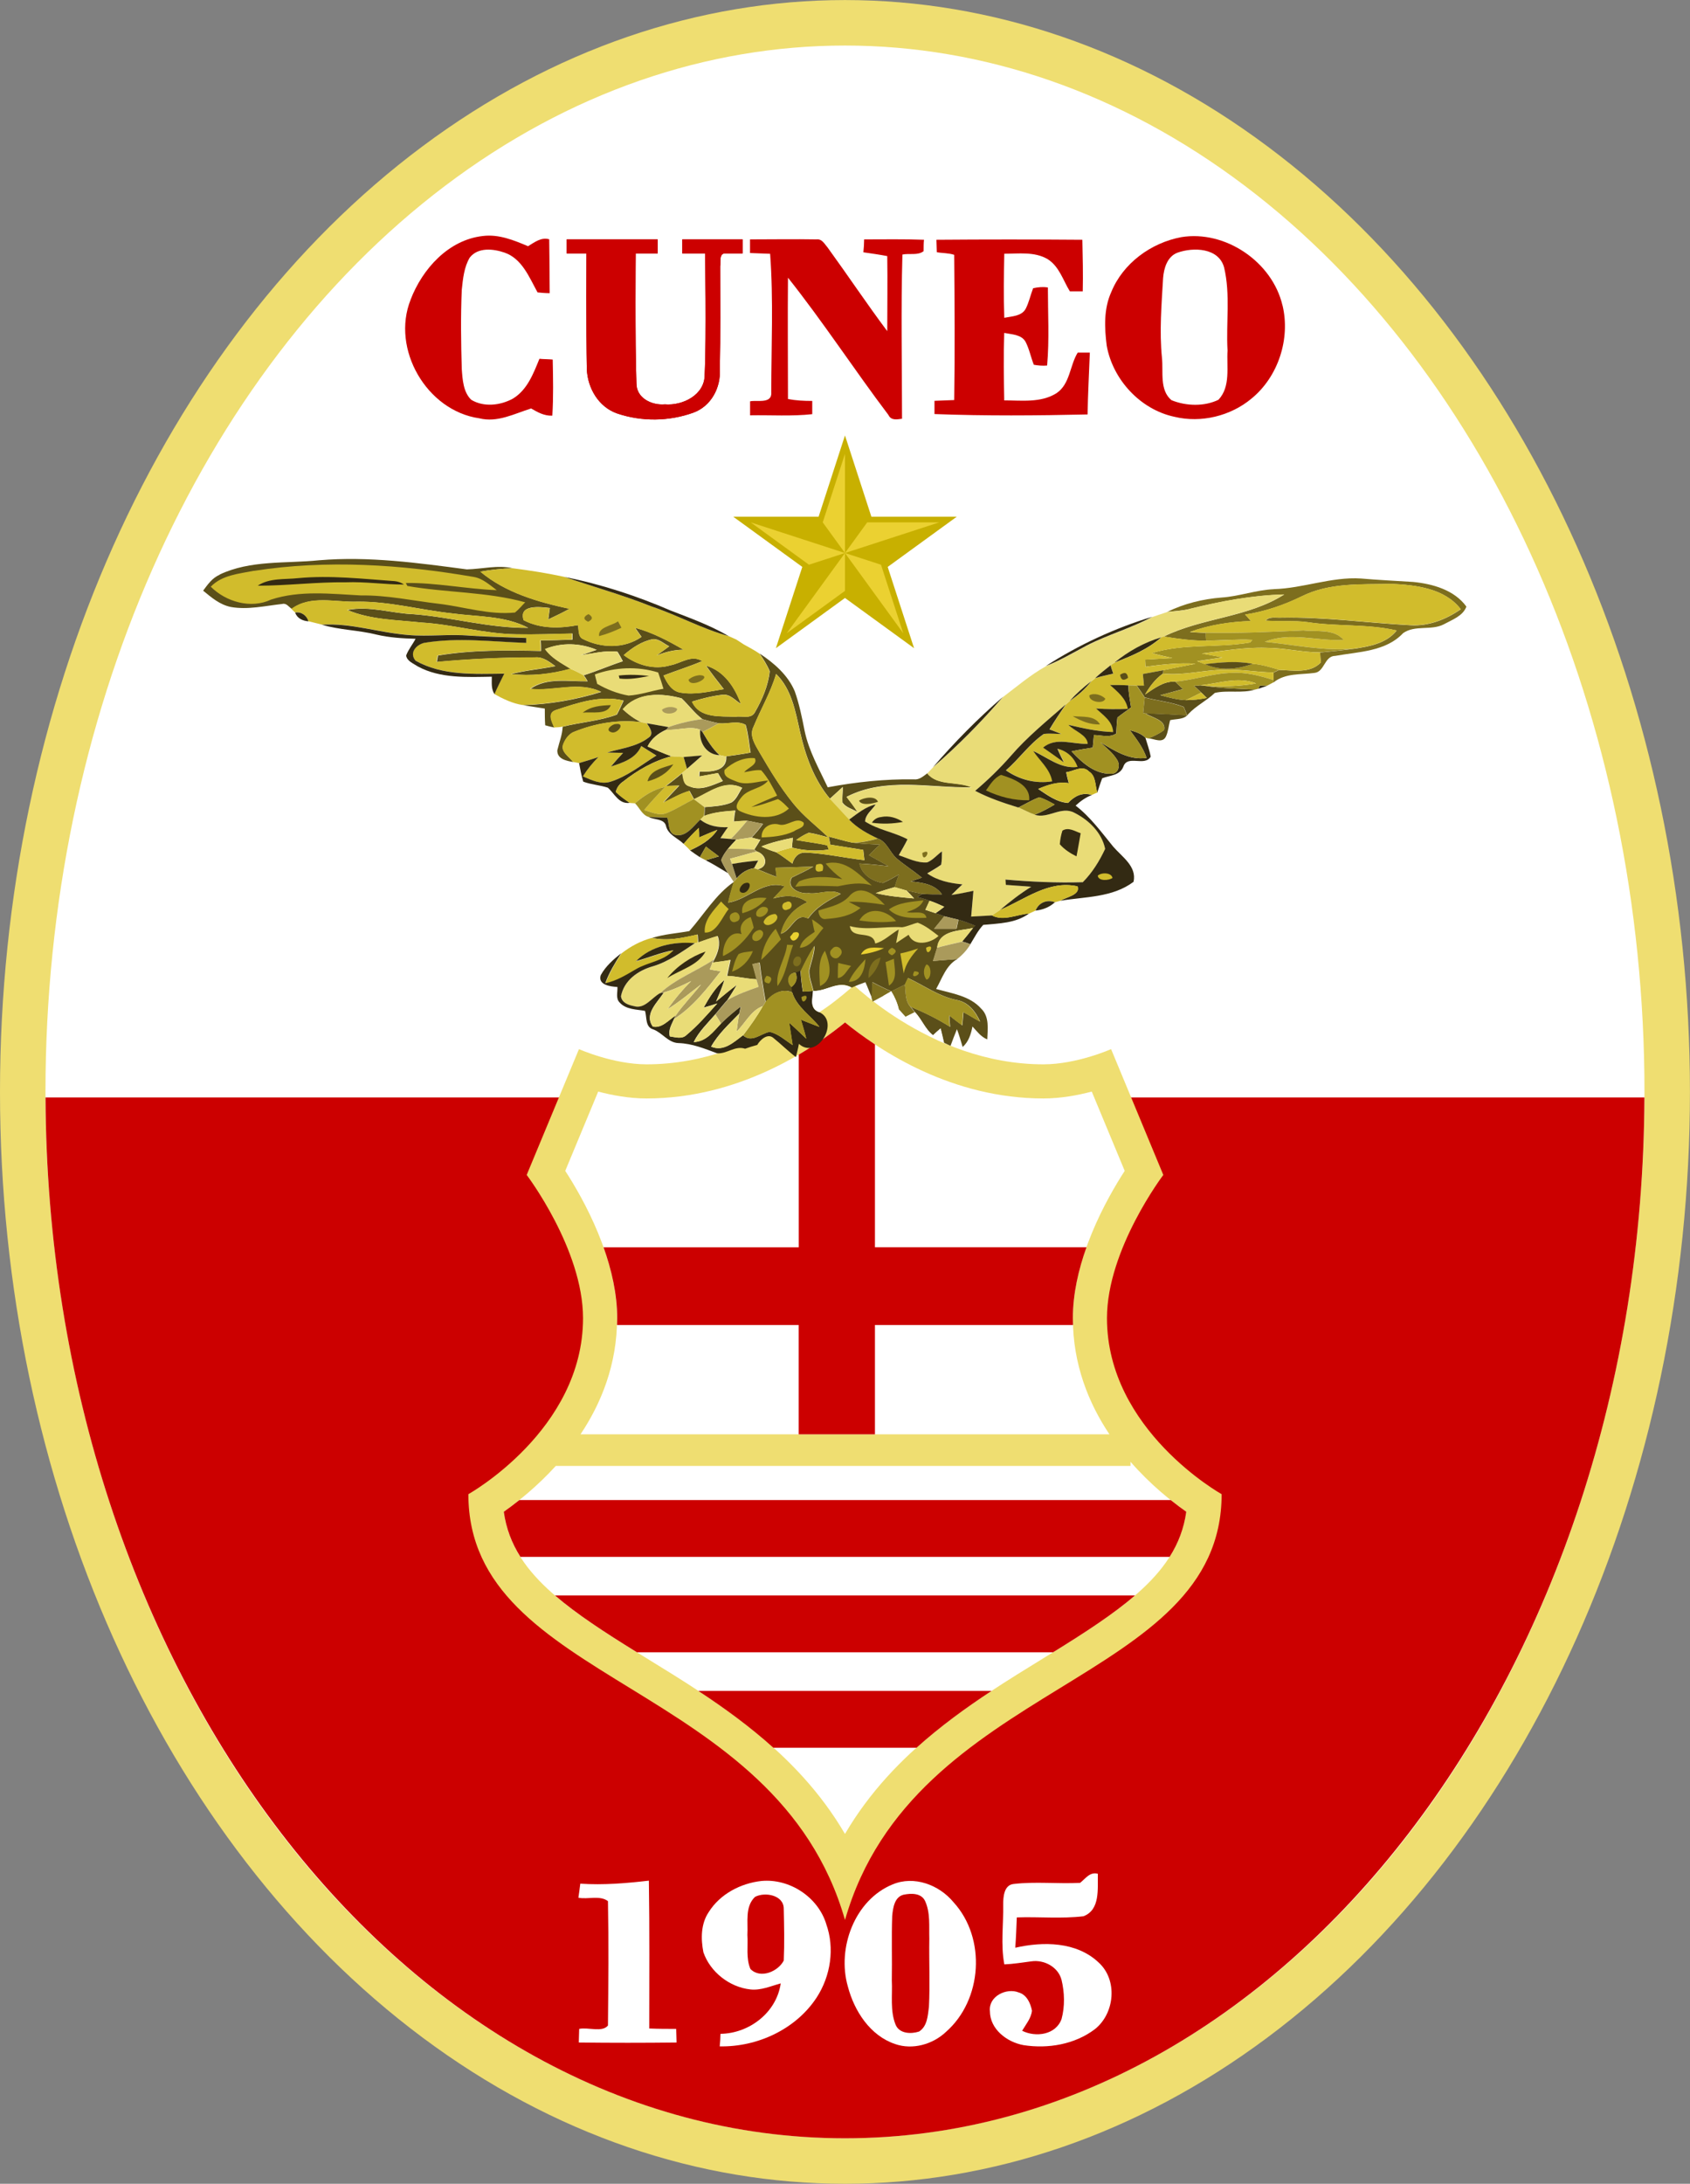 <?xml version="1.0" encoding="UTF-8"?>
<svg id="Layer_2" data-name="Layer 2" xmlns="http://www.w3.org/2000/svg" viewBox="0 0 307.75 397.45">
  <rect x="0" y="0" width="307.75" height="397.45" fill="#808080" stroke="none"/>
  <defs>
    <style>
      .cls-1 {
        fill: #5b4f19;
      }

      .cls-1, .cls-2, .cls-3, .cls-4, .cls-5, .cls-6, .cls-7, .cls-8, .cls-9, .cls-10, .cls-11, .cls-12, .cls-13 {
        stroke-width: 0px;
      }

      .cls-2 {
        fill: #d1bc2c;
      }

      .cls-3 {
        fill: #c00;
      }

      .cls-4 {
        fill: #c8b000;
      }

      .cls-5 {
        fill: #aa9a5b;
      }

      .cls-6 {
        fill: #ad0002;
      }

      .cls-7 {
        fill: #a19122;
      }

      .cls-8 {
        fill: #332a13;
      }

      .cls-9 {
        fill: #7d6e1e;
      }

      .cls-10 {
        fill: #fff;
      }

      .cls-11 {
        fill: #e9dc77;
      }

      .cls-12 {
        fill: #efde71;
      }

      .cls-13 {
        fill: #ebd131;
      }
    </style>
  </defs>
  <g id="Layer_1-2" data-name="Layer 1">
    <g>
      <ellipse class="cls-12" cx="153.87" cy="198.73" rx="153.87" ry="198.72"/>
      <ellipse class="cls-10" cx="153.87" cy="198.73" rx="145.59" ry="190.44"/>
      <path class="cls-3" d="m8.29,199.73c.41,104.55,65.56,189.44,145.58,189.44s145.17-84.89,145.58-189.44H8.29Z"/>
      <path class="cls-12" d="m153.87,349.46c12.49-43.7,68.59-42.76,68.59-77.52,0,0-20.88-11.63-20.88-32.03,0-12.55,10.26-26.07,10.26-26.07l-9.51-22.9s-6.21,2.77-12.32,2.77c-21.05,0-36.13-15.95-36.13-15.95,0,0-15.08,15.95-36.13,15.95-6.12,0-12.32-2.77-12.32-2.77l-9.52,22.9s10.26,13.52,10.26,26.07c0,20.39-20.88,32.03-20.88,32.03,0,34.77,56.1,33.82,68.59,77.52Z"/>
      <path class="cls-10" d="m216.01,275.14c-1.53,11.05-11.12,17.52-25.99,26.65-12.95,7.95-27.23,16.77-36.15,31.99-8.91-15.23-23.2-24.04-36.15-31.99-14.87-9.13-24.46-15.6-25.99-26.65,2.5-1.76,6.04-4.56,9.48-8.34h104.66v-.75c3.64,4.17,7.48,7.22,10.14,9.09Zm-110.3-14.09h96.32c-3.78-5.66-6.66-12.72-6.66-21.14,0-10.77,6.11-21.67,9.44-26.81-1.41-3.4-3.85-9.27-6-14.43-2.55.67-5.63,1.25-8.81,1.25-16.56,0-29.62-8.54-36.13-13.83-6.51,5.29-19.57,13.83-36.13,13.83-3.18,0-6.26-.58-8.81-1.25-2.15,5.16-4.59,11.04-6,14.43,3.33,5.13,9.44,16.03,9.44,26.81,0,8.42-2.89,15.49-6.66,21.14Z"/>
      <path class="cls-3" d="m112.35,241.15h33.09v19.9h13.89v-19.9h36.07c-.01-.41-.03-.83-.03-1.25,0-4.42,1.03-8.85,2.48-12.9h-38.52v-36.92c-2.13-1.41-3.97-2.78-5.45-3.99-2.14,1.74-4.99,3.83-8.43,5.85v35.07h-35.54c1.44,4.05,2.48,8.48,2.48,12.9,0,.42-.02.83-.03,1.25Z"/>
      <path class="cls-3" d="m213.17,273.01h-118.59c-1.04.83-2,1.54-2.84,2.13.42,3.03,1.45,5.72,3.03,8.21h118.22c1.58-2.49,2.61-5.18,3.03-8.21-.84-.59-1.81-1.31-2.84-2.13Zm-97.19,27.71h75.78c5.96-3.68,11-6.97,14.93-10.35h-105.63c3.93,3.38,8.97,6.67,14.93,10.35Zm24.85,17.37h26.07c4.32-3.89,8.98-7.26,13.67-10.35h-53.41c4.69,3.09,9.35,6.46,13.67,10.35Z"/>
      <g>
        <path class="cls-1" d="m39.95,104.59c5.66-2.69,12.07-2,18.15-2.62,9.04-.76,18.01.48,26.91,1.66,2.83-.07,5.59-.83,8.35-.21-1.93.07-3.93.28-5.87.62,4.62,3.86,10.49,5.52,16.22,6.76-1.24.69-2.55,1.31-3.86,1.93.07-.48.21-1.52.28-2.07-1.79-.21-5.73-.69-4.76,2.21,3.04,1.59,6.56,1.52,9.87.9.21.83,0,2,.83,2.48,3.38,1.73,7.59,1.86,10.76-.34-.41-.55-.76-1.1-1.17-1.66,3.1.83,6,2.35,8.83,4-1.73,0-3.31.41-4.9,1.04.76-.55,1.52-1.1,2.28-1.66-.97-.48-1.86-1.38-2.97-1.31-2.07.41-3.79,1.59-5.31,2.9,2.35,1.79,5.52,2.76,8.49,1.86,1.93-.35,3.86-2,5.8-.76-2.28.97-4.69,1.72-7.04,2.62.62,1.31,1.45,2.83,3.04,3.1,2.69.48,5.31-.21,7.93-.62-1.1-1.38-2.21-2.83-3.24-4.28,3.31.97,5.24,3.93,6.35,6.97-1.03-.62-2-1.86-3.38-1.66-1.86.21-3.73.69-5.52,1.24,1.38,3.1,5.18,2.62,7.94,2.76,1.17-.21,2.83.48,3.52-.83,1.31-2.28,2.42-4.83,2.69-7.45-.48-1.17-1.17-2.21-1.86-3.24,2.62,1.73,5.18,3.93,6.42,6.9.83,2.35,1.31,4.76,1.79,7.18.76,3.66,2.62,6.9,4.21,10.28,5.18-.97,10.42-1.52,15.66-1.45.97.14,1.73-.55,2.48-1.1,1.86,2.35,5.45,1.38,8.07,2.55-7.59.14-15.66-1.93-22.77,1.73.69.9,1.38,1.79,2,2.76-.97-.55-2.14-.83-2.76-1.73-.07-.97.07-1.93.07-2.83-.76.69-1.52,1.38-2.35,2.14-2.9-3.45-4.48-7.87-5.45-12.21-.83-3.66-1.52-7.73-4.35-10.49-.97,3.31-2.76,6.35-4.07,9.52-.9,1.72.28,3.38,1.1,4.83,1.86,3.17,3.73,6.28,6.07,9.18,1.86,2.35,4.28,4.14,6.42,6.21-1.17-.28-2.35-.69-3.59-.83-.83.34-1.59.83-2.28,1.31,1.86.35,3.79.55,5.66.97l.28.76c-2.21.35-4.48.21-6.69-.35,0-.48.14-1.31.14-1.79-1.93.41-3.86.83-5.73,1.59.9.41,1.73.76,2.69,1.04,1.04.62,2,1.38,2.97,2.07.28-1.1,1.04-2,2.28-2,3.66.14,7.18.97,10.83,1.38-.07-.48-.14-1.38-.21-1.86-2-.35-4-.62-6-.97-.07-.35-.21-1.1-.28-1.45,1.45.34,2.9.83,4.35,1.1,1.66.21,3.31.28,4.97.35-.69.62-1.31,1.24-2,1.93,1.17.62,2.35,1.31,3.59,2-1.79-.21-3.59-.41-5.31-.48.41,2,2.35,3.24,4.28,3.52.97-.41,1.93-.97,2.9-1.52-.28.76-.55,1.52-.76,2.28-1.17.35-2.35.69-3.45,1.1,2.28.55,4.62.76,6.97.97-.41-.48-.9-.97-1.38-1.45.97.21,1.93.41,2.9.62-.21.14-.69.41-.9.55.76.21,1.52.41,2.21.69-.21.41-.55,1.24-.76,1.66.62.21,1.24.41,1.86.62.42.14,1.17.41,1.59.55-.62.76-1.24,1.52-1.86,2.28h4.07c.07-.41.28-1.24.35-1.66,1.04.28,2.07.69,3.1,1.1l-.41.41c-2.42.55-6.21.35-6.56,3.59-.28.83-.48,1.65-.76,2.41,1.45-.14,2.9-.21,4.42-.35-2.07,1.17-2.76,3.52-3.86,5.45,2.9.83,6.14,1.24,8.21,3.59,1.52,1.45,1.17,3.73,1.1,5.59-1.17-.48-1.86-1.45-2.69-2.35-.28,1.38-.69,2.76-1.79,3.73-.34-1.1-.62-2.14-1.04-3.24-.41,1.03-.83,2.07-1.17,3.03-.28-.14-.9-.41-1.17-.55-.21-.9-.41-1.79-.62-2.62-.34.28-1.03.9-1.38,1.24-1.45-1.1-2.07-2.97-3.31-4.21-.21-.28-.55-.69-.76-.97,2.48,1.03,4.9,2.21,7.18,3.66-.07-.69-.14-1.38-.14-2.07.76.62,1.59,1.24,2.35,1.8.07-.83.14-1.59.21-2.41,1.04.55,2,1.17,3.04,1.73-.83-1.86-2.14-3.52-4.21-3.93-3.24-.62-5.93-2.62-8.9-4-.14.27-.41.9-.55,1.17-.83.41-1.66.83-2.48,1.24-1.17-.48-2.28-1.04-3.45-1.66-.07.97-.07,1.93-.14,2.83-.41-.97-.76-1.93-1.17-2.83-.83.28-1.66.62-2.48.97-2.41-1.38-4.48.69-6.97.62-.28-1.24-.83-2.48-.76-3.79.35-1.45.9-2.9.97-4.41-.97,1.45-1.72,2.97-2.48,4.55-.21.07-.62.21-.9.35-1.52-.07-1.79,1.79-.76,2.62.07.21.07.76.14.97-1.86-.83-3.79.21-4.9,1.73-.41-2.35-.83-4.76-1.1-7.18-.34.07-.97.21-1.31.28.28.9.48,1.79.76,2.76-1.79-.07-3.59-.55-5.38-.62.21-.97.41-1.93.62-2.9-1.04.21-2.14.34-3.24.48l.28-.55c.69-1.31,1.17-2.83.62-4.28-1.17.34-2.35.76-3.52,1.17-.07-.34-.07-1.1-.14-1.45-2.69.62-5.52,1.24-8.28.62,2.21-.69,4.48-.83,6.76-1.24,2.69-3.04,4.76-6.62,8.14-8.97-.41,1.24-.76,2.48-1.04,3.79,3.59-.55,6.42-4.21,10.28-2.97-.69.76-1.38,1.45-2.07,2.21,2.14-.62,4.35-.69,6.21.69-2.41,1.04-4.28,3.1-4.83,5.73,2-.55,2.62-4,4.97-2.76,1.45-2.14,3.73-3.31,5.93-4.49-1.73-1.03-4,.14-5.87-.14-1.59.21-4.14-.97-3.04-2.83,1.24-.62,2.62-1.24,3.93-2-2.35.07-4.62.14-6.9.21.07.41.14,1.24.21,1.66-1.17-.41-2.28-.9-3.45-1.38,2.07-.48,1.59-2.69-.14-3.24l-.48-.35c.28-.41.83-1.31,1.1-1.79-.41-.07-1.17-.28-1.59-.41.76-.76,1.45-1.59,2.07-2.48-.9-.14-1.86-.41-2.83-.55-.83,0-1.66.07-2.48.14.07-.69.14-1.38.28-2-1.93.14-3.79.28-5.66.97.07-.55.07-1.04.07-1.59,1.59-.14,3.31-.21,4.83-.83.97-.55,1.38-1.79,2-2.69-3.1-1.59-6,.83-8.76,2.07-.21-.41-.62-1.1-.83-1.52-1.66.48-3.17,1.38-4.76,2.14.97-1.1,1.93-2.07,2.9-3.1-.83,0-1.59.07-2.41.07.97-.76,2-1.52,2.97-2.35.21.9.14,2.14,1.31,2.42,2,.9,4.14-.21,6.07-.97-.28-.34-.69-1.1-.9-1.45-1.17.21-2.28.41-3.38.62,0-.21,0-.62.07-.9,2,.07,4.97,0,4.83-2.76,1.45-.21,2.97-.41,4.42-.69-.28-1.66-.41-3.38-.9-5.04-1.38-.83-3.24-.14-4.83-.28-1.04-.21-2.07-.48-3.04-.76-1.45-1.1-2.48-2.55-3.79-3.79-3.59-.97-8.07-1.17-10.7,2,.97.9,2.14,1.79,3.38,2.35-4.14-.55-8.49.21-12.35,1.79-.9.41-1.52,1.31-1.86,2.21-.55,1.38,1.1,2.28,1.79,3.24-1.24-.21-2.97-.55-2.9-2.14.34-1.45.9-2.76.97-4.28,3.24-.83,6.69-1.03,9.87-2.21.48-.83.83-1.72,1.24-2.55-4.14-1.03-8.42.41-12.35,1.73-1.59.55-.69,2.14-.28,3.17-.41-.07-1.24-.28-1.66-.41-.07-1.04-.07-2-.07-3.04-1.38-.21-2.69-.41-4-.62,4.83-.14,9.66-.97,14.28-2.41-4.07-2-8.62-.07-12.9-.55,3.04-2.14,6.97-1.31,10.42-1.38-.14-.28-.48-.83-.69-1.1,2.42-.76,4.76-1.79,7.11-2.55-.28-.55-.62-1.17-.97-1.73-2.28-.28-4.48.34-6.69.62.97-.28,1.93-.62,2.9-.97-2.97-1.24-6.35-1.38-9.38-.14,1.17,1.66,2.97,2.55,4.62,3.59-3.52.97-7.18,1.38-10.83.97,2.62-.69,5.38-.9,8.07-1.45-1.1-.76-2.21-1.72-3.66-1.59-6,0-12.01.28-17.94.83.07-.28.14-.9.21-1.17,6.21-1.04,12.49-.97,18.77-.83,0-.62,0-1.31-.07-1.93,1.93,0,3.86-.07,5.8-.14v-1.1c-3.38.07-6.83.21-10.21.14-5.8-.07-11.45-1.79-17.25-2.14-4.49-.48-9.25-.48-13.52-2.28,4-.83,8.07.62,12.08.76,6.97.55,13.8,2.55,20.84,2.48-4.21-2.21-9.18-2-13.8-2.62-5.8-.62-11.45-2.21-17.32-2.14-4,.14-8.49-1.24-11.94,1.31-.55-.35-.97-1.1-1.73-.9-3.1.34-6.28,1.1-9.38.55-2-.41-3.52-1.72-5.04-2.97.83-1.1,1.66-2.35,3.04-2.9h0Z"/>
        <path class="cls-2" d="m46.23,103.9c13.25-2.07,26.84-1.17,40.02,1.1,1.66.28,2.9,1.45,4.21,2.41-5.52-.21-11.04-1.38-16.56-1.31l.28.55c7.11,1.24,14.49,1.04,21.46,2.97-.62.62-1.17,1.31-1.86,1.86-4.69.48-9.25-1.04-13.87-1.59-4.69-.55-9.45-1.59-14.21-1.52-5.45-.28-11.04-.97-16.35.76-3.66,1.73-8.21.41-10.97-2.35,2.07-2.14,5.11-2.35,7.87-2.9h0Z"/>
        <path class="cls-2" d="m87.49,104.04c1.93-.34,3.93-.55,5.87-.62,3.17.41,6.35.9,9.45,1.59,5.24,1.79,10.69,3.31,15.87,5.38,4.76,1.59,9.18,4.07,14.01,5.38.34.14,1.04.48,1.38.62.35.21,1.04.69,1.38.9.97.55,1.93,1.03,2.83,1.66.69,1.04,1.38,2.07,1.86,3.24-.28,2.62-1.38,5.18-2.69,7.45-.69,1.31-2.35.62-3.52.83-2.76-.14-6.55.34-7.94-2.76,1.79-.55,3.66-1.03,5.52-1.24,1.38-.21,2.35,1.03,3.38,1.66-1.1-3.04-3.04-6-6.35-6.97,1.04,1.45,2.14,2.9,3.24,4.28-2.62.41-5.24,1.1-7.93.62-1.59-.28-2.42-1.79-3.04-3.1,2.35-.9,4.76-1.66,7.04-2.62-1.93-1.24-3.86.41-5.8.76-2.97.9-6.14-.07-8.49-1.86,1.52-1.31,3.24-2.48,5.31-2.9,1.1-.07,2,.83,2.97,1.31-.76.55-1.52,1.1-2.28,1.66,1.59-.62,3.17-1.04,4.9-1.04-2.83-1.66-5.73-3.17-8.83-4,.41.55.76,1.1,1.17,1.66-3.17,2.21-7.38,2.07-10.76.34-.83-.48-.62-1.66-.83-2.48-3.31.62-6.83.69-9.87-.9-.97-2.9,2.97-2.41,4.76-2.21-.07.55-.21,1.59-.28,2.07,1.31-.62,2.62-1.24,3.86-1.93-5.73-1.24-11.59-2.9-16.22-6.76h0Z"/>
        <path class="cls-8" d="m54.31,105.22c5.87-.55,11.73.14,17.6.55.62.07,1.17.28,1.66.62-3.52,0-7.04-.55-10.63-.41-5.31-.07-10.63.62-16.01.62,2.14-1.45,4.9-1.1,7.38-1.38h0Z"/>
        <path class="cls-8" d="m102.81,105.01c6.62,1.31,13.18,3.45,19.39,6.14,3.59,1.38,7.18,2.69,10.49,4.62-4.83-1.31-9.25-3.79-14.01-5.38-5.18-2.07-10.63-3.59-15.87-5.38h0Z"/>
        <path class="cls-9" d="m231.98,107.22c5.31-.14,10.49-2.28,15.87-1.93,3.17.28,6.28.41,9.45.62,3.59.35,7.52,1.45,9.73,4.49-.62,1.72-2.62,2.41-4.14,3.24-2.28,1.17-5.24.07-7.38,1.59-3.17,3.38-8.14,3.38-12.35,4.14-2,0-1.93,2.9-3.79,3.1-2.55.35-5.31,0-7.45,1.73v-1.79c.28-.14.76-.35,1.03-.48,2.48.07,5.66.69,7.59-1.38-.07-.48-.14-1.31-.14-1.79,2.07-.21,4.14-.41,6.21-.69,2.76-.41,5.87-.97,7.73-3.31-5.31-1.24-10.83-.69-16.21-1.52-2.55-.35-5.11-.07-7.66-.28.69-.83,1.93-.48,2.9-.55,7.87-.14,15.66.97,23.46,1.38,3.31.21,6.49-1.04,9.18-2.9-2.9-3.8-8.14-4.42-12.63-4.62-5.45.14-11.25-.28-16.35,2.28-3.24,1.59-6.69,2.76-10.28,3.31.35.34.69.76,1.04,1.17-3.79.14-7.52.69-11.11,2,.97.07,1.93.14,2.9.14,0,.41,0,1.1.07,1.45-2.62,0-5.17-.35-7.73-.76,7.04-3.45,15.32-3.45,21.94-7.66-5.8.14-11.59,1.24-17.18,2.62-1.38.34-2.76.41-4.14.55,3.1-1.52,6.49-2.35,9.94-2.62,3.17-.21,6.28-1.38,9.52-1.52h0Z"/>
        <path class="cls-2" d="m237.02,108.53c5.11-2.55,10.9-2.14,16.35-2.28,4.49.21,9.73.83,12.63,4.62-2.69,1.86-5.87,3.1-9.18,2.9-7.8-.41-15.59-1.52-23.46-1.38-.97.07-2.21-.28-2.9.55,2.55.21,5.11-.07,7.66.28,5.38.83,10.9.28,16.21,1.52-1.86,2.35-4.97,2.9-7.73,3.31-5.45.48-10.83-.69-16.29-1.24,4.62-1.86,9.59-.07,14.35-.35-1.79-2.07-4.9-1.45-7.31-1.72-5.93.28-11.87.55-17.8.41-.97,0-1.93-.07-2.9-.14,3.59-1.31,7.31-1.86,11.11-2-.34-.41-.69-.83-1.04-1.17,3.59-.55,7.04-1.73,10.28-3.31h0Z"/>
        <path class="cls-11" d="m216.66,110.8c5.59-1.38,11.38-2.48,17.18-2.62-6.63,4.21-14.9,4.21-21.94,7.66l-.41.14c-3.17.97-6,2.55-8.56,4.62-.21.14-.55.35-.69.48-.97.76-1.93,1.52-2.83,2.35-.14.14-.48.41-.69.55-1.45,1.1-2.76,2.28-3.93,3.59-.21.21-.55.48-.69.62-3.45,3.04-7.04,5.93-10.01,9.38-2,2.28-4.21,4.42-6.49,6.35,2.48,1.31,5.17,2.21,7.87,3.04.97.41,1.93.97,2.97,1.31,2.41.83,4.83-1.66,7.25-.35,2.62,1.31,4.97,3.59,5.59,6.56-1.04,2.21-2.35,4.35-4.07,6.07-4.69.14-9.38-.07-14.08-.48,0,.28.07.76.07.97,1.52.14,3.1.21,4.62.34-2,1.24-3.86,2.69-5.66,4.21-.34.21-1.1.76-1.52,1.04-1.24.07-2.55.14-3.79.21.14-1.59.28-3.1.41-4.69-1.31.28-2.62.55-4,.76.69-.69,1.31-1.31,2-1.93-2.28-.21-4.55-.69-6.42-2,.9-.55,1.73-.97,2.55-1.59.14-.76.14-1.66.14-2.41-.9.62-1.66,1.59-2.69,2-1.79.14-3.52-.76-5.17-1.31.55-.97,1.1-1.93,1.59-2.9-2.48-1.31-5.38-1.72-7.73-3.24.07-1.31,1.24-2.07,1.93-3.1-1.86.41-3.31,1.66-4.83,2.76-1.17-1.24-2.35-2.55-3.52-3.79.83-.76,1.59-1.45,2.35-2.14,0,.9-.14,1.86-.07,2.83.62.9,1.79,1.17,2.76,1.73-.62-.97-1.31-1.86-2-2.76,7.11-3.66,15.18-1.59,22.77-1.73-2.62-1.17-6.21-.21-8.07-2.55.28-.28.76-.83,1.04-1.1,4.55-3.93,8.83-8.28,12.77-12.83,2.55-1.93,4.97-4,7.8-5.59,2.55-.97,4.97-2.41,7.45-3.73,3.86-2,8.14-3.17,11.94-5.24.9-.28,1.79-.62,2.69-.9,1.38-.14,2.76-.21,4.14-.55h0Z"/>
        <path class="cls-2" d="m53.06,110.8c3.45-2.55,7.94-1.17,11.94-1.31,5.86-.07,11.52,1.52,17.32,2.14,4.62.62,9.59.41,13.8,2.62-7.04.07-13.87-1.93-20.84-2.48-4-.14-8.07-1.59-12.08-.76,4.28,1.79,9.04,1.79,13.52,2.28,5.8.34,11.45,2.07,17.25,2.14,3.38.07,6.83-.07,10.21-.14v1.1c-1.93.07-3.86.14-5.8.14.07.62.07,1.31.07,1.93-6.28-.14-12.56-.21-18.77.83-.07.28-.14.9-.21,1.17,5.93-.55,11.94-.83,17.94-.83,1.45-.14,2.55.83,3.66,1.59-2.69.55-5.45.76-8.07,1.45,3.66.41,7.31,0,10.83-.97.83.34,1.66.76,2.41,1.17.21.28.55.83.69,1.1-3.45.07-7.38-.76-10.42,1.38,4.28.48,8.83-1.45,12.9.55-4.62,1.45-9.45,2.28-14.28,2.41-1.79-.28-3.52-1.1-5.11-2,.55-1.24,1.17-2.48,1.79-3.73-5.38.07-11.25.41-16.15-2.35-1.17-1.38,0-2.83,1.52-3.24,6.14-1.04,12.42-.21,18.63,0v-.9c-3.38-.14-6.76-.21-10.14-.41-3.86-.34-7.66.21-11.45-.14-5.24-.41-10.35-2.21-15.59-1.86-.83-.21-1.66-.41-2.48-.62-.28-1.04-1.31-1.79-2.41-1.59-.14-.14-.55-.48-.69-.69h0Z"/>
        <path class="cls-8" d="m53.75,111.49c1.1-.21,2.14.55,2.41,1.59-1.04-.07-2.07-.55-2.41-1.59h0Z"/>
        <path class="cls-9" d="m107.16,111.77c.83.48.83.97-.07,1.38-.9-.41-.9-.9.07-1.38h0Z"/>
        <path class="cls-8" d="m190.44,121.22c6-3.86,12.56-6.9,19.39-8.97-3.79,2.07-8.07,3.24-11.94,5.24-2.48,1.31-4.9,2.76-7.45,3.73h0Z"/>
        <path class="cls-9" d="m109.09,115.77c-.21-1.66,2.35-1.86,3.45-2.69.14.28.48.9.62,1.17-1.31.62-2.69,1.17-4.07,1.52h0Z"/>
        <path class="cls-8" d="m58.65,113.7c5.24-.35,10.35,1.45,15.59,1.86,3.79.35,7.59-.21,11.45.14,3.38.21,6.76.28,10.14.41v.9c-6.21-.21-12.49-1.04-18.63,0-1.52.41-2.69,1.86-1.52,3.24,4.9,2.76,10.76,2.41,16.15,2.35-.62,1.24-1.24,2.48-1.79,3.73-.62-.97-.48-2.07-.48-3.17-4.48.07-9.38.35-13.46-1.86-.83-.55-2-.97-2.14-2,.41-1.1,1.17-2,1.72-3.04-2.41-.07-4.76-.21-7.11-.76-3.31-.83-6.69-.83-9.94-1.79h0Z"/>
        <path class="cls-7" d="m219.56,115.15c5.93.14,11.87-.14,17.8-.41,2.42.28,5.52-.35,7.31,1.72-4.76.28-9.73-1.52-14.35.35,5.45.55,10.83,1.73,16.29,1.24-2.07.28-4.14.48-6.21.69-3.31,0-6.49-.83-9.8-.83-3.93-.14-7.8.55-11.73,1.03,1.24.21,2.49.48,3.73.69-1.52.28-3.1.48-4.62.69.34.14,1.1.41,1.45.55,2.76,1.24,5.93.97,8.69-.07,1.66.14,3.24.62,4.83,1.1-.28.14-.76.34-1.03.48-2.97,0-5.93-.62-8.9-.48-3.79,0-7.45,1.1-11.25.69l.07-.62c1.93-.41,3.93-.76,5.87-1.17-3.04-.21-6.07.14-9.11.55,0-.28-.07-.97-.07-1.31,1.66-.07,3.31-.21,4.97-.28-1.24-.28-2.55-.55-3.73-.9,5.73-1.79,11.94-.9,17.87-1.93l.41-.48c-2.83-.14-5.66.14-8.42.14-.07-.35-.07-1.04-.07-1.45h0Z"/>
        <path class="cls-8" d="m202.93,120.6c2.55-2.07,5.38-3.66,8.56-4.62-2.48,2.21-5.52,3.45-8.56,4.62h0Z"/>
        <path class="cls-2" d="m211.49,115.98l.41-.14c2.55.41,5.11.76,7.73.76,2.76,0,5.59-.28,8.42-.14l-.41.48c-5.93,1.04-12.14.14-17.87,1.93,1.17.35,2.48.62,3.73.9-1.66.07-3.31.21-4.97.28,0,.35.07,1.04.07,1.31,3.03-.41,6.07-.76,9.11-.55-1.93.41-3.93.76-5.87,1.17-1.24.21-2.48.48-3.73.69.07.76.14,1.45.21,2.14h-1.31c-.41-.07-1.17-.07-1.52-.07-1.1-.07-2.21-.07-3.31-.07,1.38,1.24,2.9,2.42,3.24,4.35-1.93.07-3.86.07-5.79-.07,1.31,1.24,3.04,2.35,3.11,4.28-2.76-.07-5.45-.69-8.14-1.31,1.1,1.17,3.38,1.79,3.52,3.45-2.76.14-5.73-1.31-8.14.69,1.31.9,2.55,1.79,3.79,2.69-.41-.83-.83-1.66-1.17-2.48,1.72.41,3.04,1.59,3.66,3.31-3.11.41-5.45-1.73-8.07-2.9,1.17,1.79,3.04,3.24,3.45,5.52-2.97.48-5.93-.28-8.42-2,2.41-2.07,4.28-4.83,6.9-6.62,1.1-.14,2.14,0,3.17,0-.69-.28-1.38-.55-2.14-.83.9-1.52,1.93-3.04,2.97-4.55.14-.14.48-.41.69-.62,1.45-.97,2.83-2.14,3.93-3.59.21-.14.55-.41.69-.55,1.1-.35,2.21-.55,3.31-.83-.14-.41-.41-1.17-.48-1.52.14-.14.48-.35.69-.48,3.04-1.17,6.07-2.41,8.56-4.62h0Z"/>
        <path class="cls-8" d="m134.07,116.39c.35.21,1.04.69,1.38.9-.34-.21-1.03-.69-1.38-.9h0Z"/>
        <path class="cls-11" d="m99.22,118.12c3.04-1.24,6.42-1.1,9.38.14-.97.35-1.93.69-2.9.97,2.21-.28,4.42-.9,6.69-.62.35.55.69,1.17.97,1.73-2.35.76-4.69,1.79-7.11,2.55-.76-.41-1.59-.83-2.41-1.17-1.66-1.04-3.45-1.93-4.62-3.59h0Z"/>
        <path class="cls-2" d="m218.87,118.95c3.93-.48,7.8-1.17,11.73-1.03,3.31,0,6.49.83,9.8.83,0,.48.07,1.31.14,1.79-1.93,2.07-5.11,1.45-7.59,1.38-1.59-.48-3.17-.97-4.83-1.1-2.9-.55-5.8-.28-8.69.07-.34-.14-1.1-.41-1.45-.55,1.52-.21,3.1-.41,4.62-.69-1.24-.21-2.48-.48-3.73-.69h0Z"/>
        <path class="cls-1" d="m219.42,120.88c2.9-.35,5.8-.62,8.69-.07-2.76,1.04-5.93,1.31-8.69.07h0Z"/>
        <path class="cls-11" d="m108.33,122.74c3.66-1.31,7.73-1.52,11.52-.35.34.97.69,2,.97,2.97-2.14.35-4.14,1.1-6.35,1.24-2-.35-3.93-1.1-5.73-2.14-.07-.41-.34-1.24-.41-1.72h0Z"/>
        <path class="cls-8" d="m199.41,123.43c.9-.83,1.86-1.59,2.83-2.35.07.34.34,1.1.48,1.52-1.11.28-2.21.48-3.31.83h0Z"/>
        <path class="cls-1" d="m208.11,122.67c1.24-.21,2.48-.48,3.73-.69l-.07.62c-1.38.97-2.41,2.35-3.24,3.79,1.66-1.1,3.31-2.41,5.45-2.35.48.48.97.9,1.45,1.38-1.38.34-2.76.76-4.14,1.1,1.52.41,3.04.83,4.62.9,1.31,0,2.62-.14,3.86-.41-.28-.21-.76-.76-1.03-.97-.41-.41-.9-.83-1.31-1.24.28,0,.83,0,1.1-.07l.69.07c3.1.48,6.28.55,9.38.69-2.41.76-5.04.07-7.38.62-1.52,1.45-3.45,2.35-4.83,3.86-.76,1.04-2.21.83-3.31,1.1-.28,1.04-.34,2.07-.76,2.97-.62,1.31-2.14.41-3.17.34.97-.41,1.93-.83,2.83-1.52.41-1.86-2.21-2.21-3.38-3.04,2.55.07,5.04.21,7.59.35-.14-.35-.48-1.1-.62-1.52-2.28-.9-4.76-1.1-7.11-1.73-.48-.76-.97-1.45-1.45-2.14h1.31c-.07-.69-.14-1.38-.21-2.14h0Z"/>
        <path class="cls-2" d="m211.76,122.6c3.79.41,7.45-.69,11.25-.69,2.97-.14,5.93.48,8.9.48v1.38c-2.42-.76-4.97-1.45-7.52-1.31-3.59.07-6.9,1.31-10.42,1.59-2.14-.07-3.79,1.24-5.45,2.35.83-1.45,1.86-2.83,3.24-3.79h0Z"/>
        <path class="cls-8" d="m112.68,122.95c1.79-.21,3.66-.14,5.52.07-1.72.35-3.52.69-5.38.48l-.14-.55h0Z"/>
        <path class="cls-9" d="m127.45,122.88c2.55.14-1.72,2.55-2.07.83.55-.48,1.24-.76,2.07-.83h0Z"/>
        <path class="cls-2" d="m141.31,122.67c2.83,2.76,3.52,6.83,4.35,10.49.97,4.35,2.55,8.76,5.45,12.21,1.17,1.24,2.35,2.55,3.52,3.79,1.45,1.52,3.31,2.55,5.24,3.45-1.52.41-3.04.76-4.62.76-1.45-.28-2.9-.76-4.35-1.1.07.34.21,1.1.28,1.45,2,.34,4,.62,6,.97.07.48.14,1.38.21,1.86-3.66-.41-7.18-1.24-10.83-1.38-1.24,0-2,.9-2.28,2-.97-.69-1.93-1.45-2.97-2.07.97-.28,1.86-.62,2.9-.83,2.21.55,4.49.69,6.69.35l-.28-.76c-1.86-.41-3.79-.62-5.66-.97.69-.48,1.45-.97,2.28-1.31,1.24.14,2.41.55,3.59.83-2.14-2.07-4.55-3.86-6.42-6.21-2.35-2.9-4.21-6-6.07-9.18-.83-1.45-2-3.1-1.1-4.83,1.31-3.17,3.1-6.21,4.07-9.52h0Z"/>
        <path class="cls-1" d="m203.97,122.81c.83-.55,1.31-.41,1.45.55-.83.62-1.31.41-1.45-.55h0Z"/>
        <path class="cls-7" d="m213.97,124.05c3.52-.28,6.83-1.52,10.42-1.59,2.55-.14,5.11.55,7.52,1.31v.41c-.28.14-.9.48-1.17.62h-1.31l-.28.55-.55.14c-3.11-.14-6.28-.21-9.38-.69,3.17.21,6.35.14,9.52-.41-3.31-1.31-6.83,0-10.21.35-.27.07-.83.07-1.1.07.41.41.9.83,1.31,1.24-.97.48-1.86.97-2.83,1.38-1.59-.07-3.11-.48-4.62-.9,1.38-.35,2.76-.76,4.14-1.1-.48-.48-.97-.9-1.45-1.38h0Z"/>
        <path class="cls-2" d="m218.52,124.74c3.38-.35,6.9-1.66,10.21-.35-3.17.55-6.35.62-9.52.41l-.69-.07h0Z"/>
        <path class="cls-8" d="m194.79,127.57c1.17-1.31,2.49-2.48,3.93-3.59-1.1,1.45-2.48,2.62-3.93,3.59h0Z"/>
        <path class="cls-8" d="m202.17,124.67c1.1,0,2.21,0,3.31.07,0,1.31.28,2.62.48,4-.76.62-1.66,1.17-2.48,1.86-.14.97-.14,1.93-.21,2.9-1.24.83-2.76.28-4.07.28-.07.76-.14,1.52-.21,2.28-1.31.21-2.62.41-3.86.69,1.86,2,4.21,4.14,7.11,4.07,1.38.14,1.86-1.52,1.17-2.55-.76-1.24-1.93-2.14-3.04-3.17,2.62,1.52,5.24,3.31,8.42,2.83-.62-1.86-1.86-3.45-3.04-5.04,1.04.28,2.07.62,2.83,1.38.34,1.17.76,2.28.96,3.45-1.1,1.86-4.21-.41-4.97,1.79-.62,1.66-2.48,1.59-3.86,2.14-.35.9-.62,1.79-.9,2.62-.41-1.31-.21-3.04-1.52-3.86-1.17-1.24-2.83,0-4.14.14.14.69.28,1.31.48,2-1.93-.34-3.79.28-5.59,1.04,1.66,1.1,3.38,2.41,5.45,2.55,1.17-1.24,2.55-2,4.35-1.45-1.1.41-2.07,1.1-2.97,1.93,2.69,2.07,4.69,4.83,6.83,7.45,1.59,1.86,4.35,3.59,3.72,6.42-3.86,2.9-8.83,2.69-13.32,3.45,1.04-.69,3.66-1.04,3.11-2.62-5.24-1.17-9.52,2.35-14.08,4.28,1.79-1.52,3.66-2.97,5.66-4.21-1.52-.14-3.11-.21-4.62-.34,0-.21-.07-.69-.07-.97,4.69.41,9.38.62,14.08.48,1.72-1.73,3.04-3.86,4.07-6.07-.62-2.97-2.97-5.24-5.59-6.56-2.41-1.31-4.83,1.17-7.25.35,1.24-.48,2.48-1.17,3.66-1.86-.9-.48-1.86-1.03-2.83-1.31-1.31.48-2.55,1.24-3.79,1.86-2.69-.83-5.38-1.73-7.87-3.04,2.28-1.93,4.49-4.07,6.49-6.35,2.97-3.45,6.55-6.35,10.01-9.38-1.04,1.52-2.07,3.04-2.97,4.55.76.28,1.45.55,2.14.83-1.04,0-2.07-.14-3.17,0-2.62,1.79-4.49,4.55-6.9,6.62,2.48,1.73,5.45,2.48,8.42,2-.41-2.28-2.28-3.73-3.45-5.52,2.62,1.17,4.97,3.31,8.07,2.9-.62-1.73-1.93-2.9-3.66-3.31.34.83.76,1.66,1.17,2.48-1.24-.9-2.48-1.79-3.79-2.69,2.41-2,5.38-.55,8.14-.69-.14-1.66-2.41-2.28-3.52-3.45,2.69.62,5.38,1.24,8.14,1.31-.07-1.93-1.79-3.04-3.11-4.28,1.93.14,3.86.14,5.79.07-.34-1.93-1.86-3.1-3.24-4.35h0Z"/>
        <path class="cls-7" d="m205.48,124.74c.34,0,1.1,0,1.52.07.48.69.97,1.38,1.45,2.14-.07.97-.21,1.93-.28,2.83l.42.07c1.17.83,3.79,1.17,3.38,3.04-.9.69-1.86,1.1-2.83,1.52l-.55-.14c-.76-.76-1.79-1.1-2.83-1.38,1.17,1.59,2.41,3.17,3.04,5.04-3.17.48-5.8-1.31-8.42-2.83,1.1,1.03,2.28,1.93,3.04,3.17.69,1.03.21,2.69-1.17,2.55-2.9.07-5.24-2.07-7.11-4.07,1.24-.28,2.55-.48,3.86-.69.07-.76.14-1.52.21-2.28,1.31,0,2.83.55,4.07-.28.07-.97.07-1.93.21-2.9.83-.69,1.72-1.24,2.48-1.86-.21-1.38-.48-2.69-.48-4h0Z"/>
        <path class="cls-8" d="m229.43,124.81h1.31c-.41.14-1.17.41-1.59.55l.28-.55h0Z"/>
        <path class="cls-9" d="m198.38,126.54c.9-.48,2.21-.07,2.9.62-.34,1.1-3.1.55-2.9-.62h0Z"/>
        <path class="cls-2" d="m215.9,127.43c.97-.41,1.86-.9,2.83-1.38.28.21.76.76,1.03.97-1.24.28-2.55.41-3.86.41h0Z"/>
        <path class="cls-2" d="m101.16,129.23c3.93-1.31,8.21-2.76,12.35-1.73-.41.83-.76,1.73-1.24,2.55-3.17,1.17-6.62,1.38-9.87,2.21-.35.07-1.17.14-1.52.14-.41-1.03-1.31-2.62.28-3.17h0Z"/>
        <path class="cls-11" d="m113.37,129.09c2.62-3.17,7.11-2.97,10.7-2,1.31,1.24,2.35,2.69,3.79,3.79-2.14.28-4.14.76-6.14,1.45-1.31-.21-2.62-.48-3.93-.69-.28-.07-.76-.14-1.03-.21-1.24-.55-2.41-1.45-3.38-2.35h0Z"/>
        <path class="cls-8" d="m169.88,139.65c3.93-4.55,8.21-8.9,12.77-12.83-3.93,4.55-8.21,8.9-12.77,12.83h0Z"/>
        <path class="cls-9" d="m208.45,126.95c2.35.62,4.83.83,7.11,1.73.14.41.48,1.17.62,1.52-2.55-.14-5.04-.28-7.59-.35l-.42-.07c.07-.9.21-1.86.28-2.83h0Z"/>
        <path class="cls-1" d="m106.12,129.71c1.45-1.17,3.31-1.31,5.11-1.38-.69,1.86-3.52,1.17-5.11,1.38h0Z"/>
        <path class="cls-5" d="m120.55,129.16c.76-.55,2-.69,2.76-.14-.07,1.03-2.62,1.17-2.76.14h0Z"/>
        <path class="cls-9" d="m195.34,130.33c1.66.21,4-.21,4.97,1.52-1.79.07-3.45-.62-4.97-1.52h0Z"/>
        <path class="cls-2" d="m104.4,133.23c3.86-1.59,8.21-2.35,12.35-1.79.28.07.76.14,1.03.21.48.76,1.38,1.93.28,2.62-2.14,1.66-4.97,1.93-7.52,2.69.97,0,1.93.07,2.9.07-.76.83-1.52,1.66-2.21,2.48,2.14-.69,4.55-1.45,5.52-3.73.9.55,1.86,1.17,2.76,1.73-2.69,1.66-5.24,3.79-8.35,4.76-1.73.55-3.45-.28-5.04-.97.83-1.31,1.79-2.48,2.83-3.52-1.17.41-2.35.76-3.52,1.1-.28-.07-.83-.14-1.1-.21-.69-.97-2.35-1.86-1.79-3.24.35-.9.97-1.79,1.86-2.21h0Z"/>
        <path class="cls-5" d="m121.72,132.33c2-.69,4-1.17,6.14-1.45.97.28,2,.55,3.04.76-.97.55-2,1.1-2.97,1.59l-.41-.41c-1.79-.76-4.14.14-6.21,0l.41-.48h0Z"/>
        <path class="cls-1" d="m112.13,131.78c1.93-.28.21,2-.9,1.45-1.1-.41.28-1.45.9-1.45h0Z"/>
        <path class="cls-8" d="m117.79,131.64c1.31.21,2.62.48,3.93.69l-.41.48c-1.38.62-2.69,1.59-3.38,3.04,1.45.62,2.83,1.24,4.35,1.79-3.24.83-6.21,2.55-8.83,4.62-.62.41-1.1,1.03-1.31,1.86.76.76,1.66,1.38,2.55,2-2,.28-2.76-1.66-4-2.76-1.45-.48-3.04-.55-4.48-1.1-.34-1.1-.55-2.28-.76-3.38,1.17-.35,2.35-.69,3.52-1.1-1.04,1.04-2,2.21-2.83,3.52,1.59.69,3.31,1.52,5.04.97,3.1-.97,5.66-3.1,8.35-4.76-.9-.55-1.86-1.17-2.76-1.73-.97,2.28-3.38,3.04-5.52,3.73.69-.83,1.45-1.66,2.21-2.48-.97,0-1.93-.07-2.9-.07,2.55-.76,5.38-1.04,7.52-2.69,1.1-.69.21-1.86-.28-2.62h0Z"/>
        <path class="cls-2" d="m130.9,131.64c1.59.14,3.45-.55,4.83.28.48,1.66.62,3.38.9,5.04-1.45.28-2.97.48-4.42.69-.28,0-.9-.14-1.17-.21-1.31-1.17-2.21-2.69-3.1-4.21.97-.48,2-1.03,2.97-1.59h0Z"/>
        <path class="cls-11" d="m121.3,132.82c2.07.14,4.42-.76,6.21,0-.28,2.28,1.1,4.55,3.52,4.62.28.07.9.21,1.17.21.14,2.76-2.83,2.83-4.83,2.76-.07.28-.07.69-.07.9,1.1-.21,2.21-.41,3.38-.62.21.34.62,1.1.9,1.45-1.93.76-4.07,1.86-6.07.97-1.17-.28-1.1-1.52-1.31-2.42.21-.21.69-.55.9-.76.9-.76,1.79-1.59,2.76-2.41-1.17.07-2.28.21-3.38.28-.76-.07-1.52-.07-2.21-.14-1.52-.55-2.9-1.17-4.35-1.79.69-1.45,2-2.41,3.38-3.04h0Z"/>
        <path class="cls-8" d="m131.03,137.44c-2.41-.07-3.79-2.35-3.52-4.62l.41.41c.9,1.52,1.79,3.04,3.1,4.21h0Z"/>
        <path class="cls-2" d="m122.27,137.65c.69.07,1.45.07,2.21.14.21.69.41,1.45.62,2.14-.21.21-.69.55-.9.76-.97.83-2,1.59-2.97,2.35.83,0,1.59-.07,2.41-.07-.97,1.03-1.93,2-2.9,3.1,1.59-.76,3.1-1.66,4.76-2.14.21.41.62,1.1.83,1.52-1.66.83-3.24,1.86-4.97,2.55-1.38.55-2.76-.21-4.07-.55,1.17-1.45,2.48-2.83,3.8-4.21-2.07.41-3.86,1.59-5.45,2.97-.28,0-.76-.07-.97-.07-.9-.62-1.79-1.24-2.55-2,.21-.83.69-1.45,1.31-1.86,2.62-2.07,5.59-3.8,8.83-4.62h0Z"/>
        <path class="cls-8" d="m124.48,137.78c1.1-.07,2.21-.21,3.38-.28-.97.83-1.86,1.66-2.76,2.41-.21-.69-.41-1.45-.62-2.14h0Z"/>
        <path class="cls-2" d="m131.93,140.13c1.45-1.38,3.52-2.35,5.52-2.14.62,1.17-1.31,1.73-1.93,2.55,1.03-.14,2-.48,3.1-.35,1.24,1.38,2.07,3.04,2.9,4.62-1.59.69-3.17,1.31-4.69,2.07,1.66-.28,3.24-.9,4.83-1.45.76.41,1.38,1.1,2,1.73-2.41,2.21-6.28,1.73-9.04.41-1.03-.62-.14-1.79.35-2.41,1.24-1.66,3.66-1.52,4.9-3.1-1.93.14-4,.97-5.86.14-.97-.41-2.35-.76-2.07-2.07h0Z"/>
        <path class="cls-1" d="m117.92,142.2c.48-2.14,2.97-2.48,4.69-3.1-1.1,1.66-2.83,2.62-4.69,3.1h0Z"/>
        <path class="cls-2" d="m194.17,140.54c1.31-.14,2.97-1.38,4.14-.14,1.31.83,1.1,2.55,1.52,3.86-.28.07-.69.28-.97.41-1.79-.55-3.17.21-4.35,1.45-2.07-.14-3.8-1.45-5.45-2.55,1.79-.76,3.66-1.38,5.59-1.04-.21-.69-.34-1.31-.48-2h0Z"/>
        <path class="cls-7" d="m179.54,143.86c.76-1.04,1.45-2.28,2.76-2.83,2.14.69,5.38,1.79,5.11,4.62-2.76.07-5.38-.62-7.87-1.79h0Z"/>
        <path class="cls-11" d="m126.34,145.44c2.76-1.24,5.66-3.66,8.76-2.07-.62.9-1.04,2.14-2,2.69-1.52.62-3.24.69-4.83.83-.62-.48-1.31-.97-1.93-1.45h0Z"/>
        <path class="cls-7" d="m115.65,146.2c1.59-1.38,3.38-2.55,5.45-2.97-1.31,1.38-2.62,2.76-3.8,4.21,1.31.35,2.69,1.1,4.07.55,1.73-.69,3.31-1.73,4.97-2.55.62.48,1.31.97,1.93,1.45,0,.55,0,1.03-.07,1.59-.14.14-.48.55-.69.69-1.24,1.17-2.48,3.1-4.42,2.83-1.52-.28-1.17-2.07-1.59-3.17-1.1-.07-2.28-.07-3.38-.14-1.17-.35-1.66-1.66-2.48-2.48h0Z"/>
        <path class="cls-7" d="m185.47,146.96c1.24-.62,2.48-1.38,3.79-1.86.97.28,1.93.83,2.83,1.31-1.17.69-2.42,1.38-3.66,1.86-1.04-.35-2-.9-2.97-1.31h0Z"/>
        <path class="cls-1" d="m156.43,145.72c.83-.55,2.97-.97,3.45.21-.97.35-3.04.76-3.45-.21h0Z"/>
        <path class="cls-8" d="m154.63,149.17c1.52-1.1,2.97-2.35,4.83-2.76-.69,1.04-1.86,1.79-1.93,3.1,2.35,1.52,5.24,1.93,7.73,3.24-.48.97-1.04,1.93-1.59,2.9,1.66.55,3.38,1.45,5.17,1.31,1.04-.41,1.79-1.38,2.69-2,0,.76,0,1.66-.14,2.41-.83.62-1.66,1.04-2.55,1.59,1.86,1.31,4.14,1.79,6.42,2-.69.62-1.31,1.24-2,1.93,1.38-.21,2.69-.48,4-.76-.14,1.59-.28,3.1-.41,4.69,1.24-.07,2.55-.14,3.79-.21,2.14,1.1,4.55-.21,6.76-.35-2.48,1.79-5.45,1.79-8.35,2.07-.97,1.03-1.59,2.28-2.35,3.52-.34-.14-1.1-.41-1.52-.48.69-.83,1.38-1.66,2-2.48l.41-.41c-1.04-.41-2.07-.83-3.1-1.1-.83-.21-1.73-.41-2.55-.62-.41-.14-1.17-.41-1.59-.55.42-.28,1.17-.83,1.59-1.17-.9-.41-1.79-.83-2.69-1.1-.69-.28-1.45-.48-2.21-.69.21-.14.69-.41.9-.55,1.17.07,2.41.07,3.59.07-1.31-1.86-3.59-2.14-5.73-2.35.69-.21,1.38-.48,2.07-.69-1.52-1.24-3.17-2.28-4.62-3.52-1.24-1.1-1.73-2.97-3.38-3.59-1.93-.9-3.79-1.93-5.24-3.45h0Z"/>
        <path class="cls-11" d="m128.2,148.48c1.86-.69,3.73-.83,5.66-.97-.14.62-.21,1.31-.28,2,.83-.07,1.66-.14,2.48-.14-.97,1.17-1.93,2.28-2.97,3.31-.48,0-1.45-.14-1.93-.14.48-.69.9-1.38,1.38-2-1.79.07-3.59-.21-5.04-1.38.21-.14.55-.55.69-.69h0Z"/>
        <path class="cls-8" d="m160.5,148.69c1.38-.28,2.76.14,3.93.9-1.86.35-3.79.41-5.66.14.42-.62.97-.97,1.73-1.03h0Z"/>
        <path class="cls-8" d="m118.13,148.69c1.1.07,2.28.07,3.38.14.41,1.1.07,2.9,1.59,3.17,1.93.28,3.17-1.66,4.42-2.83,1.45,1.17,3.24,1.45,5.04,1.38-.48.62-.9,1.31-1.38,2,.48,0,1.45.14,1.93.14.21.07.76.07.97.14-.48.48-1.04,1.1-1.52,1.66-.48.62-.97,1.31-1.24,2.07.34.83.83,1.59,1.24,2.35-1.38-.83-2.69-1.66-4.07-2.35.83-.21,1.66-.48,2.41-.69-.76-.62-1.59-1.17-2.35-1.79-.28.48-.83,1.45-1.1,1.93-.62-.41-1.24-.83-1.79-1.24,1.93-.9,3.79-1.93,4.97-3.73-1.1.41-2.21.9-3.31,1.38,0-.48,0-1.31-.07-1.73-.97.9-1.86,1.86-2.76,2.9-1.1-1.1-2.9-1.66-3.24-3.38-.41-1.24-2.14-.97-3.1-1.52h0Z"/>
        <path class="cls-5" d="m136.07,149.38c.97.14,1.93.41,2.83.55-.62.9-1.31,1.72-2.07,2.48-.9.14-1.79.28-2.76.41-.21-.07-.76-.07-.97-.14,1.04-1.04,2-2.14,2.97-3.31h0Z"/>
        <path class="cls-2" d="m141.87,150.07c1.59.41,3.1-1.52,4.48-.35.21.97-1.17,1.1-1.79,1.59-1.79.83-3.86,1.04-5.87,1.1-.07-1.79,1.59-2.76,3.17-2.35h0Z"/>
        <path class="cls-2" d="m124.48,153.58c.9-1.03,1.79-2,2.76-2.9.07.41.07,1.24.07,1.73,1.1-.48,2.21-.97,3.31-1.38-1.17,1.79-3.04,2.83-4.97,3.73-.28-.35-.9-.9-1.17-1.17h0Z"/>
        <path class="cls-8" d="m193.48,151.17c1.1-.69,2.28.14,3.31.48-.27,1.45-.48,2.83-.76,4.21-1.1-.55-2.21-1.24-3.04-2.21.07-.83.21-1.66.48-2.48h0Z"/>
        <path class="cls-11" d="m134.07,152.83c.97-.14,1.86-.28,2.76-.41.41.14,1.17.34,1.59.41-.28.48-.83,1.38-1.1,1.79-1.59-.14-3.17-.14-4.76-.14.48-.55,1.04-1.17,1.52-1.66h0Z"/>
        <path class="cls-11" d="m138.62,154.07c1.86-.76,3.79-1.17,5.73-1.59,0,.48-.14,1.31-.14,1.79-1.04.21-1.93.55-2.9.83-.97-.28-1.79-.62-2.69-1.04h0Z"/>
        <path class="cls-9" d="m159.88,152.62c1.66.62,2.14,2.48,3.38,3.59,1.45,1.24,3.1,2.28,4.62,3.52-.69.21-1.38.48-2.07.69,2.14.21,4.42.48,5.73,2.35-1.17,0-2.42,0-3.59-.07-.97-.21-1.93-.41-2.9-.62-.76-.21-1.45-.41-2.14-.62.21-.76.48-1.52.76-2.28-.97.55-1.93,1.1-2.9,1.52-1.93-.28-3.86-1.52-4.28-3.52,1.72.07,3.52.28,5.31.48-1.24-.69-2.42-1.38-3.59-2,.69-.69,1.31-1.31,2-1.93-1.66-.07-3.31-.14-4.97-.35,1.59,0,3.11-.34,4.62-.76h0Z"/>
        <path class="cls-7" d="m127.45,156c.28-.48.83-1.45,1.1-1.93.76.62,1.59,1.17,2.35,1.79-.76.21-1.59.48-2.41.69-.28-.14-.83-.41-1.04-.55h0Z"/>
        <path class="cls-5" d="m132.55,154.48c1.59,0,3.17,0,4.76.14l.48.35c-1.59.41-3.17.9-4.83,1.31.07.28.28.76.35.97.28.9.55,1.79.83,2.62-.14.14-.41.48-.55.62-.35-.55-.69-1.1-1.04-1.59-.41-.76-.9-1.52-1.24-2.35.28-.76.76-1.45,1.24-2.07h0Z"/>
        <path class="cls-11" d="m132.97,156.28c1.66-.41,3.24-.9,4.83-1.31,1.73.55,2.21,2.76.14,3.24l-.62-.21c.21-.35.55-1.04.76-1.38-1.59.14-3.17.34-4.76.62-.07-.21-.28-.69-.35-.97h0Z"/>
        <path class="cls-9" d="m167.95,155.24c2.07-1.1.07,2.28,0,0h0Z"/>
        <path class="cls-8" d="m133.31,157.24c1.59-.28,3.17-.48,4.76-.62-.21.34-.55,1.03-.76,1.38-1.31.21-2.35.9-3.17,1.86-.28-.83-.55-1.73-.83-2.62h0Z"/>
        <path class="cls-7" d="m141.18,157.93c2.28-.07,4.55-.14,6.9-.21-1.31.76-2.69,1.38-3.93,2-1.1,1.86,1.45,3.04,3.04,2.83,1.86.28,4.14-.9,5.87.14-2.21,1.17-4.48,2.35-5.93,4.49-2.35-1.24-2.97,2.21-4.97,2.76.55-2.62,2.42-4.69,4.83-5.73-1.86-1.38-4.07-1.31-6.21-.69.69-.76,1.38-1.45,2.07-2.21-3.86-1.24-6.69,2.41-10.28,2.97.28-1.31.62-2.55,1.04-3.79.14-.14.41-.48.55-.62.83-.97,1.86-1.66,3.17-1.86l.62.21c1.17.48,2.28.97,3.45,1.38-.07-.41-.14-1.24-.21-1.66h0Z"/>
        <path class="cls-2" d="m148.63,157.38c1.1-.41,1.45,0,1.17,1.1-1.1.41-1.52,0-1.17-1.1h0Z"/>
        <path class="cls-7" d="m150.35,157.17c3.59-.9,6,1.93,8.42,4-2.07-.69-4.14-.28-6.21.14-2.55-.07-5.17-.21-7.73.07.14-.28.48-.76.69-.97,2.41-1.04,5.24-.9,7.87-.41-1.17-.83-2.14-1.73-3.04-2.83h0Z"/>
        <path class="cls-2" d="m199.9,159.38c.62-.62,2.49-.62,2.69.41-.69.48-2.55.62-2.69-.41h0Z"/>
        <path class="cls-8" d="m135.59,160.76c1.73-.62.76,1.93-.41,1.73-1.03-.21-.21-1.52.41-1.73h0Z"/>
        <path class="cls-11" d="m159.46,162.55c1.1-.41,2.28-.76,3.45-1.1.69.21,1.38.41,2.14.62.48.48.97.97,1.38,1.45-2.35-.21-4.69-.41-6.97-.97h0Z"/>
        <path class="cls-2" d="m182.16,165.59c4.55-1.93,8.83-5.45,14.08-4.28.55,1.59-2.07,1.93-3.11,2.62-.28.07-.76.21-1.04.28-1.45-.55-2.97.07-3.52,1.52-.28.14-.9.41-1.17.55-2.21.14-4.62,1.45-6.76.35.41-.28,1.17-.83,1.52-1.04h0Z"/>
        <path class="cls-7" d="m154.84,162.9c2.07-2.07,4.76.14,6.28,1.79-2.21-.35-4.35-.62-6.56-.55.69.34,1.45.76,2.14,1.1-1.73,1.45-4,1.86-6.21,2-.97.21-1.45-.69-1.45-1.52,2.07-.69,4.35-1.04,5.8-2.83h0Z"/>
        <path class="cls-7" d="m135.17,166.21c-.41-2.55,2.48-3.04,4.42-2.76-1.1,1.45-2.69,2.28-4.42,2.76h0Z"/>
        <path class="cls-2" d="m128.34,169.73c-.21-2.28,1.59-4,2.97-5.66.41.48.9.9,1.38,1.38-1.24,1.52-2.21,4.42-4.35,4.28h0Z"/>
        <path class="cls-2" d="m143.11,164.21c1.1-.62,1.52,1.1.35,1.31-1.04.55-1.45-1.1-.35-1.31h0Z"/>
        <path class="cls-7" d="m161.88,165.52c1.79-1.31,4.14-1.38,6.28-1.66-.55,1.31-1.86,1.73-3.04,2.14,1.1.35,3.31-.48,3.59,1.04-2.35.07-5.11.21-6.83-1.52h0Z"/>
        <path class="cls-11" d="m169.26,163.93c.9.28,1.79.69,2.69,1.1-.41.34-1.17.9-1.59,1.17-.62-.21-1.24-.41-1.86-.62.21-.41.55-1.24.76-1.66h0Z"/>
        <path class="cls-8" d="m188.58,165.73c.55-1.45,2.07-2.07,3.52-1.52-.97.9-2.21,1.38-3.52,1.52h0Z"/>
        <path class="cls-7" d="m138.97,165.04c2.07,0,0,2.55-1.17,1.66-.41-.76.48-1.59,1.17-1.66h0Z"/>
        <path class="cls-7" d="m156.49,167.52c1.59-2.69,4.97-1.93,6.69.14-2.21.28-4.42.21-6.69-.14h0Z"/>
        <path class="cls-7" d="m133.52,166.14c1.04-.55,1.73,1.31.55,1.59-1.1.55-1.73-1.24-.55-1.59h0Z"/>
        <path class="cls-2" d="m141.18,166.35c1.45.9-1.66,3.04-2.14,1.45.28-.83,1.24-1.45,2.14-1.45h0Z"/>
        <path class="cls-7" d="m135.04,170.01c-.55-1.45.28-2.62,1.66-3.1.21.62.41,1.24.55,1.93-1.38,2.14-3.24,4.07-5.59,5.17-.14-1.93,1.04-4.76,3.38-4h0Z"/>
        <path class="cls-5" d="m171.95,166.76c.83.21,1.72.41,2.55.62-.07.41-.28,1.24-.35,1.66h-4.07c.62-.76,1.24-1.52,1.86-2.28h0Z"/>
        <path class="cls-7" d="m147.87,167.32c.76.48,1.45.97,2.07,1.59-1.24,1.38-2.21,3.45-4.28,3.59.28-1.38,1.59-2.14,2.69-2.9-.21-.76-.34-1.52-.48-2.28h0Z"/>
        <path class="cls-11" d="m164.29,168.76c.97-.14,1.86-.62,2.83-.83,1.45.55,2.62,1.52,3.79,2.41-1.45,1.38-4.49,2-5.45-.21-.76.48-1.52,1.04-2.28,1.52.14-.83.34-1.66.48-2.48-1.45.83-2.69,2.14-4.28,2.55-.41-2.62-4.28-.55-4.62-3.17,3.1.83,6.35,0,9.52.21h0Z"/>
        <path class="cls-7" d="m138.42,169.25c1.45.41-.28,2.76-1.31,1.79-.48-.83.48-1.79,1.31-1.79h0Z"/>
        <path class="cls-7" d="m138.62,174.7c.21-2.14,1.17-4.14,2.62-5.66.35.62.62,1.24.97,1.93-1.17,1.24-2.28,2.55-3.59,3.73h0Z"/>
        <path class="cls-11" d="m170.64,172.49c.34-3.24,4.14-3.04,6.56-3.59-.62.83-1.31,1.66-2,2.48-1.52.34-3.04.69-4.55,1.1h0Z"/>
        <path class="cls-2" d="m118.68,170.7c2.76.62,5.59,0,8.28-.62.07.35.07,1.1.14,1.45l-.55.14c-3.79-.35-8,.48-10.76,3.31,2.35-.62,4.55-1.59,6.9-2-1.79,2-4.62,2.14-6.83,3.45-1.79,1.04-3.52,2.14-5.59,2.55.69-1.93,1.79-3.73,2.9-5.45,1.66-1.31,3.52-2.28,5.52-2.83h0Z"/>
        <path class="cls-13" d="m144.49,169.73c2.35-.62-.07,2.9-.62.76.14-.14.48-.55.62-.76h0Z"/>
        <path class="cls-11" d="m127.1,171.52c1.17-.41,2.35-.83,3.52-1.17.55,1.45.07,2.97-.62,4.28-3.17,2.14-6.9,3.45-9.8,6.14-1.52.83-2.83,2.97-4.76,2.35-1.04-.21-2.21-.62-2.35-1.79.55-2.9,3.1-4.69,5.8-5.45,2.83-.83,5.24-2.62,7.66-4.21l.55-.14h0Z"/>
        <path class="cls-5" d="m170.64,172.49c1.52-.41,3.04-.76,4.55-1.1.41.07,1.17.34,1.52.48-.62,1.04-1.45,1.93-2.42,2.69-1.52.14-2.97.21-4.42.35.28-.76.48-1.59.76-2.41h0Z"/>
        <path class="cls-8" d="m115.78,174.97c2.76-2.83,6.97-3.66,10.76-3.31-2.42,1.59-4.83,3.38-7.66,4.21-2.69.76-5.24,2.55-5.8,5.45.14,1.17,1.31,1.59,2.35,1.79,1.93.62,3.24-1.52,4.76-2.35l.69-.14c-1.1,1.79-3.66,3.93-2,6.21,1.66.34,2.83-1.17,4.14-2l-.28.62c-.41.97-1.1,2-.76,3.17,1.04.14,2.21.55,3.04-.27,2.07-1.72,3.79-3.73,5.59-5.73-.83.28-1.66.55-2.48.76,1.04-1.86,2.14-3.66,3.79-5.04-.41,1.38-.97,2.62-1.52,3.93,1.24-1.04,2.48-2.07,3.79-3.04-.55.9-1.1,1.86-1.73,2.76-.76.83-1.45,1.73-2.21,2.62-1.38,1.59-2.97,3.1-3.93,5.04,2.28-.07,3.59-1.93,4.97-3.38,1.1-1.1,2.35-2.14,3.59-3.1-.07.35-.21.96-.28,1.31-1.79,1.86-3.79,3.66-5.11,6,2.28.97,4.14-.83,5.8-2.07,1.59,1.45,3.17-.28,4.83-.62,1.59.34,2.83,1.52,4.21,2.41-.21-1.38-.41-2.76-.62-4.07,1.1.97,2.07,1.93,3.1,2.9-.28-1.17-.62-2.28-.97-3.45,1.1.41,2.21.9,3.38,1.31-1.66-2.14-4.14-3.59-4.97-6.28-.07-.21-.07-.76-.14-.97.9-.76,1.17-1.59.76-2.62.28-.14.69-.28.9-.35.07,1.24.21,2.55.41,3.79.48,0,1.38-.07,1.86-.14-.07,1.45-.69,3.24,1.1,3.87,3.93,1.73-.34,8.83-3.66,5.79-.14.83-.35,1.59-.55,2.41-1.45-1.1-2.69-2.35-4.14-3.52-1.03-.83-2.35.35-2.9,1.31-.76.21-1.45.41-2.21.69-1.79-.62-3.31.97-5.11.83-2.21-.83-4.55-1.79-7.04-1.86-1.86-.07-2.9-1.86-4.55-2.48-1.52-.41-1.17-2.21-1.52-3.38-1.52-.28-3.45-.21-4.62-1.52-.76-.76-.35-1.86-.41-2.83-1.24-.07-3.59-.35-3.04-2.14.9-1.66,2.35-2.9,3.73-4-1.1,1.72-2.21,3.52-2.9,5.45,2.07-.41,3.8-1.52,5.59-2.55,2.21-1.31,5.04-1.45,6.83-3.45-2.35.41-4.55,1.38-6.9,2h0Z"/>
        <path class="cls-7" d="m143.32,171.94c.28,0,.83.07,1.1.07-.97,2.48-1.24,5.31-2.83,7.45-.41-2.69,1.45-4.9,1.73-7.52h0Z"/>
        <path class="cls-7" d="m148.28,172.15c-.07,1.52-.62,2.97-.97,4.41-.07,1.31.48,2.55.76,3.79-.48.07-1.38.14-1.86.14-.21-1.24-.34-2.55-.41-3.79.76-1.59,1.52-3.1,2.48-4.55h0Z"/>
        <path class="cls-7" d="m151.53,172.7c.83-1.1,2.48.34,1.38,1.31-.83,1.17-2.48-.41-1.38-1.31h0Z"/>
        <path class="cls-13" d="m156.77,173.73c.83-1.66,2.69-1.24,4.21-1.17-1.31.62-2.76.97-4.21,1.17h0Z"/>
        <path class="cls-7" d="m162.43,172.49c.9.41.9.83,0,1.38-.9-.41-.9-.9,0-1.38h0Z"/>
        <path class="cls-2" d="m163.95,173.53c1.1-.21,2.14-.55,3.24-.9-1.17,1.31-2.28,2.76-2.62,4.55-.21-1.24-.42-2.41-.62-3.66h0Z"/>
        <path class="cls-2" d="m168.64,172.49c2-1.1.14,2.28,0,0h0Z"/>
        <path class="cls-8" d="m121.51,178.01c1.79-2.21,4.28-3.87,6.97-4.83-1.38,2.55-4.62,3.31-6.97,4.83h0Z"/>
        <path class="cls-7" d="m134.48,173.66c.76-.41,1.73-.41,2.62-.55-.69,1.72-2,3.1-3.79,3.73.28-1.1.55-2.21,1.17-3.17h0Z"/>
        <path class="cls-7" d="m149.32,179.46c-.07-2.14-.48-4.55.9-6.42.83,2.07,1.73,5.24-.9,6.42h0Z"/>
        <path class="cls-9" d="m145.18,174.08c1.1-.07.83,1.66-.07,1.79-1.04,0-.76-1.66.07-1.79h0Z"/>
        <path class="cls-5" d="m120.2,180.77c2.9-2.69,6.62-4,9.8-6.14l-.28.55c-.07.34-.34.97-.48,1.24.55.14,1.52.28,2,.35-2.48,3.17-5.04,6.49-8.49,8.69l.28-.62c1.38-2,3.1-3.72,4.62-5.66-2,1.52-3.93,3.17-6.07,4.48,1.24-1.79,2.69-3.52,4.28-5.11-1.66.83-3.24,1.59-4.97,2.07l-.69.14h0Z"/>
        <path class="cls-11" d="m129.72,175.18c1.1-.14,2.21-.27,3.24-.48-.21.97-.41,1.93-.62,2.9,1.79.07,3.59.55,5.38.62.14.41.28.9.41,1.38-1.93.69-3.86,1.38-5.66,2.41.62-.9,1.17-1.86,1.73-2.76-1.31.97-2.55,2-3.79,3.04.55-1.31,1.1-2.55,1.52-3.93-1.66,1.38-2.76,3.17-3.79,5.04.83-.21,1.66-.48,2.48-.76-1.79,2-3.52,4-5.59,5.73-.83.83-2,.41-3.04.27-.34-1.17.35-2.21.76-3.17,3.45-2.21,6-5.52,8.49-8.69-.48-.07-1.45-.21-2-.35.14-.28.41-.9.48-1.24h0Z"/>
        <path class="cls-7" d="m154.56,178.7c.69-1.59,1.86-2.83,3.04-4.14-.14,1.86-.76,4.14-3.04,4.14h0Z"/>
        <path class="cls-9" d="m158.15,178.01c-.07-1.59.48-3.31,2.21-3.73-.34,1.45-1.04,2.76-2.21,3.73h0Z"/>
        <path class="cls-7" d="m161.26,175.11c.48-.21,1.04-.41,1.52-.62.07,1.66.76,3.79-.9,4.9-.21-1.38-.41-2.83-.62-4.28h0Z"/>
        <path class="cls-5" d="m136.97,175.46c.35-.07.97-.21,1.31-.28.28,2.42.69,4.83,1.1,7.18-.14.21-.35.62-.48.76-2.14.76-3.17,3.1-4.76,4.62.14-1.1.28-2.21.48-3.24.07-.35.21-.96.28-1.31-1.24.96-2.48,2-3.59,3.1-.28-.41-.76-1.24-1.04-1.66.76-.9,1.45-1.79,2.21-2.62,1.79-1.04,3.73-1.73,5.66-2.41-.14-.48-.28-.97-.41-1.38-.28-.97-.48-1.86-.76-2.76h0Z"/>
        <path class="cls-7" d="m152.63,175.25c.76.21,1.59.35,2.35.55-.76.76-1.24,2.07-2.41,2.21,0-.9,0-1.86.07-2.76h0Z"/>
        <path class="cls-7" d="m168.71,175.53c.97.14.97,2.62,0,2.76-.62-.76-.62-2,0-2.76h0Z"/>
        <path class="cls-7" d="m166.5,176.77c2.28.07-1.1,2,0,0h0Z"/>
        <path class="cls-7" d="m139.59,177.6c.97.14,1.1.62.48,1.38-.97-.07-1.1-.55-.48-1.38h0Z"/>
        <path class="cls-7" d="m144.14,179.67c-1.04-.83-.76-2.69.76-2.62.41,1.03.14,1.86-.76,2.62h0Z"/>
        <path class="cls-7" d="m165.33,178.01c2.97,1.38,5.66,3.38,8.9,4,2.07.41,3.38,2.07,4.21,3.93-1.04-.55-2-1.17-3.04-1.73-.07.83-.14,1.59-.21,2.41-.76-.55-1.59-1.17-2.35-1.8,0,.69.07,1.38.14,2.07-2.28-1.45-4.69-2.62-7.18-3.66-1.04-1.1-.83-2.69-1.04-4.07.14-.28.41-.9.55-1.17h0Z"/>
        <path class="cls-11" d="m120.89,180.63c1.73-.48,3.31-1.24,4.97-2.07-1.59,1.59-3.04,3.31-4.28,5.11,2.14-1.31,4.07-2.97,6.07-4.48-1.52,1.93-3.24,3.66-4.62,5.66-1.31.83-2.48,2.35-4.14,2-1.66-2.28.9-4.42,2-6.21h0Z"/>
        <path class="cls-9" d="m158.84,178.77c1.17.62,2.28,1.17,3.45,1.66-.34.21-1.1.62-1.45.83-.62.35-1.31.69-1.93,1.04l-.21-.69c.07-.9.07-1.86.14-2.83h0Z"/>
        <path class="cls-10" d="m148.08,180.36c2.48.07,4.55-2,6.97-.62-1.86,1.59-3.79,3.17-5.87,4.49-1.79-.62-1.17-2.42-1.1-3.87h0Z"/>
        <path class="cls-9" d="m162.29,180.43c.83-.42,1.66-.83,2.48-1.24.21,1.38,0,2.97,1.04,4.07.21.28.55.69.76.97-.41.21-1.24.62-1.66.83-.41-.48-.83-.9-1.24-1.38-.28-1.17-.76-2.28-1.38-3.24h0Z"/>
        <path class="cls-7" d="m139.38,182.36c1.1-1.52,3.04-2.55,4.9-1.73.83,2.69,3.31,4.14,4.97,6.28-1.17-.41-2.28-.9-3.38-1.31.34,1.17.69,2.28.97,3.45-1.04-.97-2-1.93-3.1-2.9.21,1.31.41,2.69.62,4.07-1.38-.9-2.62-2.07-4.21-2.41-1.66.34-3.24,2.07-4.83.62,1.31-1.73,2.55-3.45,3.59-5.31.14-.14.34-.55.48-.76h0Z"/>
        <path class="cls-10" d="m160.84,181.25c.34-.21,1.1-.62,1.45-.83.62.96,1.1,2.07,1.38,3.24-.97-.83-1.93-1.59-2.83-2.41h0Z"/>
        <path class="cls-7" d="m145.94,181.46c2.07-1.1.14,2.28,0,0h0Z"/>
        <path class="cls-11" d="m134.14,187.74c1.59-1.52,2.62-3.86,4.76-4.62-1.04,1.86-2.28,3.59-3.59,5.31-1.66,1.24-3.52,3.04-5.8,2.07,1.31-2.35,3.31-4.14,5.11-6-.21,1.03-.34,2.14-.48,3.24h0Z"/>
        <path class="cls-10" d="m166.57,184.22c1.24,1.24,1.86,3.1,3.31,4.21.35-.34,1.04-.97,1.38-1.24.21.83.41,1.73.62,2.62-2.69-1.03-4.9-2.83-6.97-4.76.41-.21,1.24-.62,1.66-.83h0Z"/>
        <path class="cls-11" d="m126.34,189.67c.97-1.93,2.55-3.45,3.93-5.04.28.41.76,1.24,1.04,1.66-1.38,1.45-2.69,3.31-4.97,3.38h0Z"/>
      </g>
      <g>
        <polygon class="cls-4" points="153.87 79.25 158.68 94.04 174.23 94.04 161.65 103.18 166.45 117.97 153.87 108.83 141.29 117.97 146.1 103.18 133.52 94.04 149.07 94.04 153.87 79.25"/>
        <path class="cls-13" d="m153.87,82.6v18.05l-4.05-5.58,4.05-12.47Zm-6.56,20.18l6.56-2.13-17.17-5.58,10.61,7.71Zm6.56,4.76v-6.89l-10.61,14.6,10.61-7.71Zm0-6.89l10.61,14.6-4.05-12.47-6.56-2.13Zm4.05-5.58l-4.05,5.58,17.17-5.58h-13.12Z"/>
      </g>
      <g>
        <path class="cls-3" d="m74.77,54.54c2.14-5.59,6.9-10.9,13.18-11.59,2.9-.35,5.59.76,8.21,1.86,1.24-.76,2.4-1.67,3.85-1.26,0,0,.09,6.57.09,9.81-.76,0-1.52-.07-2.21-.14-1.52-2.76-2.83-6.14-6-7.24-2-.69-4.83-1.04-6.35.9-1.03,1.73-1.24,3.86-1.45,5.87-.21,4.83-.14,9.66,0,14.42.14,1.93.28,4.21,1.72,5.59,2.28,1.38,5.31,1.04,7.59-.21,2.62-1.59,3.73-4.55,4.83-7.25.62.07,1.79.07,2.42.14.07,3.38.14,6.83-.07,10.21-1.45.07-2.69-.62-3.86-1.31-3.1.97-6.14,2.62-9.45,1.79-9.59-1.38-16.08-12.63-12.49-21.6h0Z"/>
        <g>
          <path class="cls-6" d="m103.2,43.56h16.56v2.57h-4s-.14,15.8.14,23.67c0,2.69,2.83,4,5.17,3.79,3.24.28,7.31-1.72,7.25-5.45.34-7.18.07-22.01.07-22.01h-4.14v-2.57h10.97v2.57h-3.04c-1.31-.14-.9,1.59-1.03,2.35,0,6.28.07,12.49-.07,18.7.21,3.38-1.59,6.76-4.83,7.93-4.42,1.59-9.38,1.66-13.87.14-3.38-1.17-5.38-4.62-5.52-8.07-.14-6.9-.07-21.05-.07-21.05h-3.59v-2.57Z"/>
          <path class="cls-3" d="m103.2,43.56h16.56v2.57h-4s-.14,15.8.14,23.67c0,2.69,2.83,4,5.17,3.79,3.24.28,7.31-1.72,7.25-5.45.34-7.18.07-22.01.07-22.01h-4.14v-2.57h10.97v2.57h-3.04c-1.31-.14-.9,1.59-1.03,2.35,0,6.28.07,12.49-.07,18.7.21,3.38-1.59,6.76-4.83,7.93-4.42,1.59-9.38,1.66-13.87.14-3.38-1.17-5.38-4.62-5.52-8.07-.14-6.9-.07-21.05-.07-21.05h-3.59v-2.57Z"/>
        </g>
        <path class="cls-3" d="m136.59,43.57c4,0,8.07-.07,12.08,0,1.04-.14,1.52.9,2.07,1.52,3.66,5.04,7.11,10.21,10.83,15.18,0-4.55.07-9.11,0-13.66-1.45-.28-2.9-.48-4.35-.69.07-.55.14-1.73.14-2.35,3.66,0,7.25-.07,10.9.07-.07.48-.07,1.52-.07,2.07-1.04.83-2.62.35-3.86.62-.28,9.94-.07,19.87-.07,29.88-.96.14-2,.34-2.48-.69-6.21-8.21-11.87-16.91-18.29-24.98-.07,7.38,0,14.7,0,22.08,1.45.28,2.9.35,4.42.35v2.41c-3.73.41-7.52.14-11.32.21v-2.55c1.31-.28,4.07.55,3.86-1.73,0-8.35.41-16.77-.21-25.12-1.24-.07-2.48-.07-3.66-.14v-2.48h0Z"/>
        <path class="cls-3" d="m170.54,43.64c8.83-.07,17.66-.07,26.56,0,.07,3.1.14,6.28.07,9.38h-2.35c-1.24-2-1.93-4.55-4.07-5.87-2.35-1.38-5.24-.97-7.87-.97-.07,3.86-.14,7.73,0,11.66,1.38-.28,3.11-.28,3.87-1.59.62-1.17.9-2.55,1.38-3.79.9-.21,1.79-.28,2.69-.14,0,4.76.28,9.45-.14,14.21-.83.07-1.66,0-2.42-.14-.55-1.38-.83-2.9-1.52-4.21-.76-1.31-2.49-1.31-3.87-1.59-.14,4.07-.07,8.14,0,12.28,3.17,0,6.69.48,9.52-1.31,2.48-1.66,2.41-5.04,3.86-7.38h2.21c-.14,3.73-.35,7.45-.41,11.25-9.25.21-18.56.28-27.88-.07v-2.41c1.17-.07,2.41-.07,3.59-.14.14-8.76.07-17.6,0-26.43-1.04-.35-2.14-.28-3.17-.48,0-.55-.07-1.73-.07-2.28h0Z"/>
        <path class="cls-3" d="m233.54,55.58c-1.86-7.94-10.42-13.73-18.42-12.42-5.52,1.03-10.63,4.76-12.76,10-1.38,3.04-1.24,6.49-.83,9.73,1.1,6.21,6.14,11.66,12.35,12.97,4.83,1.17,10.21-.14,14.01-3.31,4.9-4,7.11-10.9,5.66-16.97Zm-10,8.14c-.21,2.97.62,6.62-1.66,9.04-2.55,1.24-5.87,1.17-8.56.07-2.21-1.86-1.45-5.18-1.73-7.73-.48-4.83-.07-9.66.21-14.49.14-1.79.76-3.93,2.62-4.62,2.9-1.04,7.52-.9,8.49,2.69,1.17,4.9.34,10.07.62,15.04Z"/>
      </g>
      <g>
        <path class="cls-10" d="m105.67,342.83c4.21.28,8.35-.07,12.49-.55.14,8.97.07,17.94.07,26.91,1.66.07,3.24.07,4.9.07,0,.62.07,1.86.07,2.48-5.93.07-11.87.07-17.8,0,0-.62.07-1.86.07-2.48,1.66-.34,4.21.69,5.24-.62.07-7.52.14-15.11,0-22.63-1.45-1.11-3.66-.28-5.38-.62.14-.83.21-1.66.34-2.55h0Z"/>
        <path class="cls-10" d="m150.45,350.14c-1.52-4.9-6.69-8.28-11.8-7.8-3.73.41-7.52,2.35-9.59,5.66-1.45,2.14-1.45,4.9-.97,7.32,1.24,3.59,4.76,6.35,8.56,6.76,1.93.21,3.73-.62,5.52-1.1-.76,5.31-5.73,9.11-10.97,9.18,0,.55-.07,1.72-.14,2.28,6.83.14,13.87-3.1,17.66-8.9,2.55-3.93,3.31-8.97,1.73-13.38Zm-7.73,6.69c-1.03,2-4.28,3.38-6.07,1.52-.83-1.93-.41-4.14-.55-6.21.14-2.34-.48-5.1,1.38-6.9,1.79-.96,5.24-.35,5.24,2.14.07,3.17.14,6.28,0,9.45Z"/>
        <path class="cls-10" d="m173.64,346.21c-2.62-3.17-7.18-4.9-11.11-3.24-6.9,2.83-10.14,11.59-8.14,18.56,1.17,4.48,4.07,8.97,8.62,10.49,3.17,1.1,6.83.07,9.25-2.21,6.62-5.8,7.38-17.04,1.38-23.6Zm-4.48,19.04c-.21,1.59-.28,3.52-1.79,4.49-1.45.48-3.59.42-4.28-1.24-1.03-2.55-.55-5.38-.69-8.07.07-3.93-.07-7.8.07-11.73.14-1.45.41-3.45,2.07-3.86,1.38-.28,3.24-.34,3.93,1.17.97,2.14.69,4.55.76,6.83-.07,4.14.14,8.28-.07,12.42Z"/>
        <path class="cls-10" d="m196.68,342.69c.97-.76,1.79-2.07,3.24-1.66-.07,2.69.48,6.55-2.62,7.73-4,.48-8.14.07-12.14.21-.07,1.79-.14,3.66-.28,5.52,5.11-1.17,11.11-1.1,15.11,2.62,3.59,3.17,3.04,9.32-.62,12.21-3.66,2.76-8.49,3.59-12.97,2.9-3.04-.55-6.14-2.9-6.14-6.21-.27-2.69,3.04-4.28,5.25-3.38,1.45.41,2.14,1.93,2.41,3.31-.14,1.38-1.1,2.49-1.79,3.66,2.48,1.24,6.14.76,7.18-2.14.62-2.28.55-4.83,0-7.11-.62-2.41-3.24-3.73-5.52-3.38-1.66.21-3.24.48-4.9.55-.69-3.59-.14-7.31-.21-10.9,0-1.38.14-3.52,1.86-3.73,4-.48,8.07,0,12.14-.21h0Z"/>
      </g>
    </g>
  </g>
</svg>